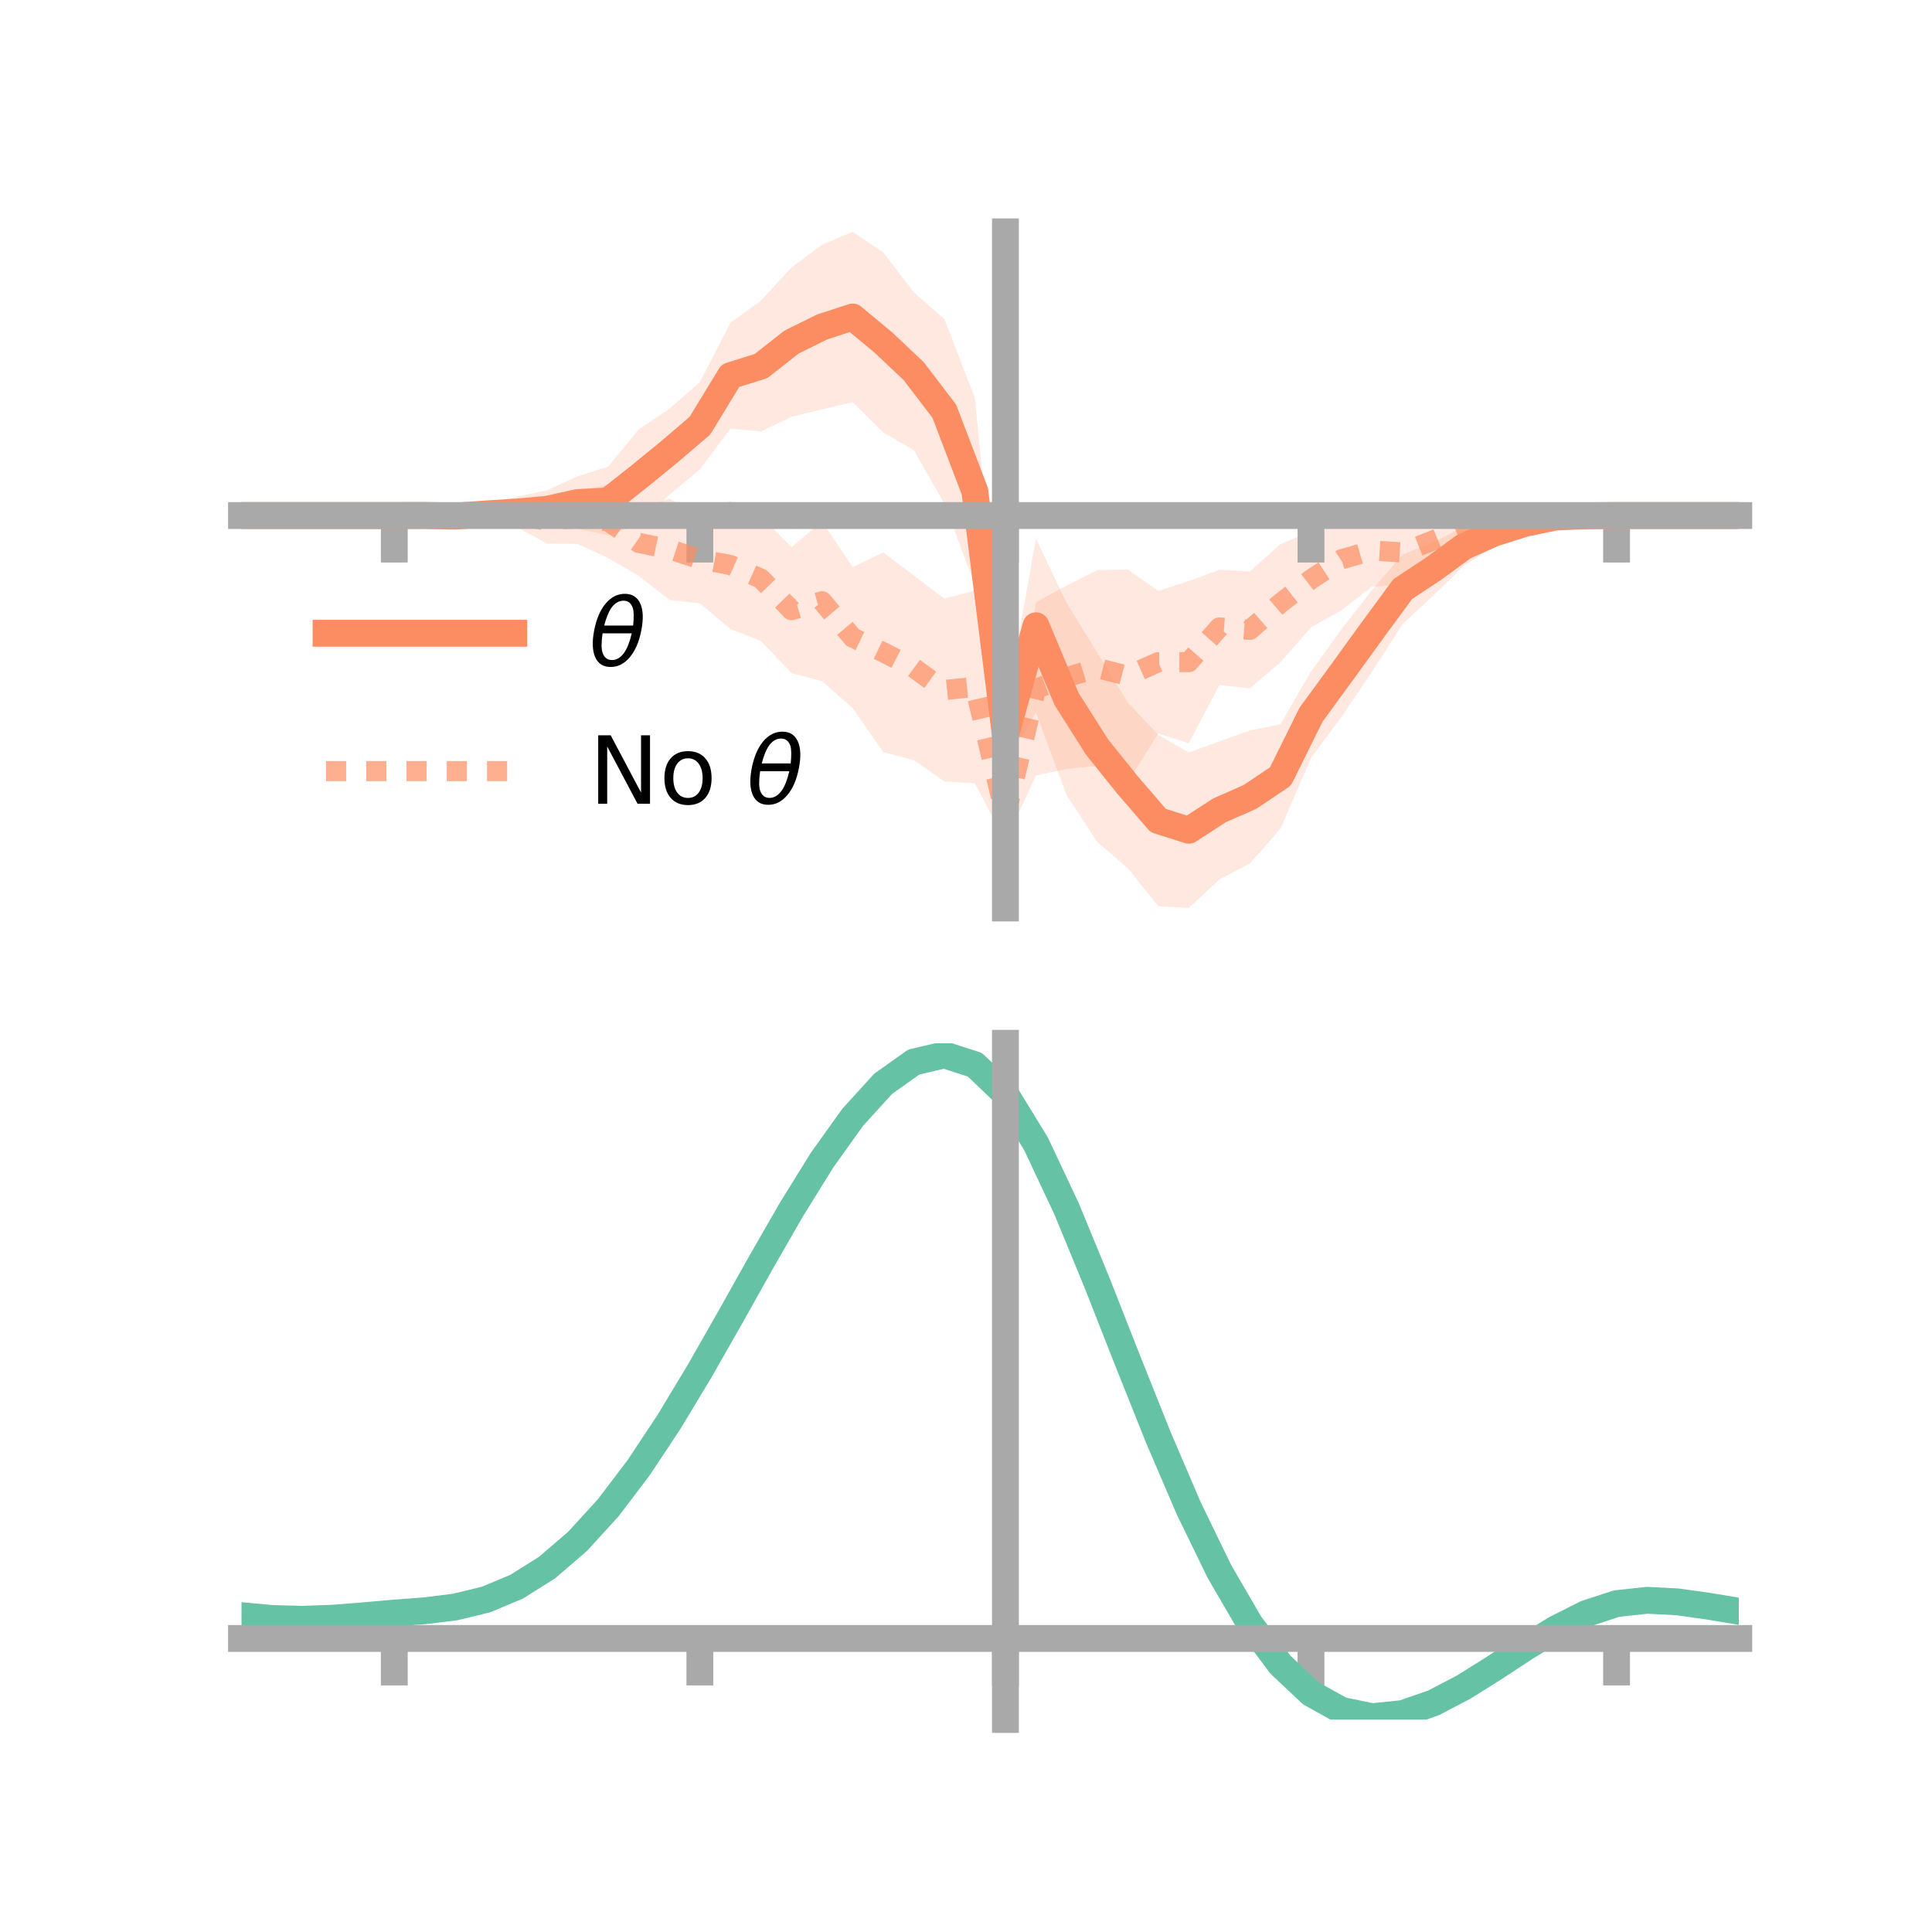 <?xml version="1.0" encoding="utf-8" standalone="no"?>
<!DOCTYPE svg PUBLIC "-//W3C//DTD SVG 1.1//EN"
  "http://www.w3.org/Graphics/SVG/1.1/DTD/svg11.dtd">
<!-- Created with matplotlib (https://matplotlib.org/) -->
<svg height="144pt" version="1.1" viewBox="0 0 144 144" width="144pt" xmlns="http://www.w3.org/2000/svg" xmlns:xlink="http://www.w3.org/1999/xlink">
 <defs>
  <style type="text/css">*{stroke-linecap:butt;stroke-linejoin:round;}</style>
 </defs>
 <g id="figure_1">
  <g id="patch_1">
   <path d="M 0 144 
L 144 144 
L 144 0 
L 0 0 
z
" style="fill:none;"/>
  </g>
  <g id="axes_1">
   <g id="patch_2">
    <path d="M 18 67.68 
L 129.6 67.68 
L 129.6 17.28 
L 18 17.28 
z
" style="fill:none;"/>
   </g>
   <g id="PolyCollection_1">
    <path clip-path="url(#pd16dce8516)" d="M 18 38.424 
L 18 38.424 
L 20.278 38.424 
L 22.555 38.424 
L 24.833 38.424 
L 27.11 38.424 
L 29.388 38.424 
L 31.665 38.286 
L 33.943 38.194 
L 36.22 37.613 
L 38.498 37.027 
L 40.776 36.543 
L 43.053 35.499 
L 45.331 34.777 
L 47.608 31.997 
L 49.886 30.478 
L 52.163 28.481 
L 54.441 24.057 
L 56.718 22.409 
L 58.996 19.929 
L 61.273 18.235 
L 63.551 17.28 
L 65.829 18.803 
L 68.106 21.781 
L 70.384 23.77 
L 72.661 29.661 
L 74.939 52.899 
L 77.216 40.16 
L 79.494 44.932 
L 81.771 48.623 
L 84.049 52.344 
L 86.327 54.776 
L 88.604 56.083 
L 90.882 55.258 
L 93.159 54.441 
L 95.437 53.977 
L 97.714 50.049 
L 99.992 46.892 
L 102.269 43.968 
L 104.547 41.322 
L 106.824 40.418 
L 109.102 39.286 
L 111.38 38.778 
L 113.657 38.358 
L 115.935 38.195 
L 118.212 38.332 
L 120.49 38.424 
L 122.767 38.424 
L 125.045 38.424 
L 127.322 38.424 
L 129.6 38.424 
L 129.6 38.424 
L 129.6 38.424 
L 127.322 38.424 
L 125.045 38.424 
L 122.767 38.424 
L 120.49 38.424 
L 118.212 38.557 
L 115.935 38.877 
L 113.657 39.663 
L 111.38 40.68 
L 109.102 42.194 
L 106.824 44.396 
L 104.547 46.502 
L 102.269 50.06 
L 99.992 53.419 
L 97.714 56.5 
L 95.437 61.767 
L 93.159 64.364 
L 90.882 65.548 
L 88.604 67.68 
L 86.327 67.542 
L 84.049 64.698 
L 81.771 62.746 
L 79.494 59.256 
L 77.216 53.121 
L 74.939 56.767 
L 72.661 43.579 
L 70.384 37.533 
L 68.106 33.552 
L 65.829 32.231 
L 63.551 29.977 
L 61.273 30.509 
L 58.996 31.063 
L 56.718 32.163 
L 54.441 31.941 
L 52.163 34.986 
L 49.886 36.881 
L 47.608 39.084 
L 45.331 39.895 
L 43.053 39.414 
L 40.776 39.375 
L 38.498 39.294 
L 36.22 38.998 
L 33.943 38.744 
L 31.665 38.551 
L 29.388 38.424 
L 27.11 38.424 
L 24.833 38.424 
L 22.555 38.424 
L 20.278 38.424 
L 18 38.424 
z
" style="fill:#fc8d62;fill-opacity:0.2;"/>
   </g>
   <g id="PolyCollection_2">
    <path clip-path="url(#pd16dce8516)" d="M 18 38.424 
L 18 38.424 
L 20.278 38.424 
L 22.555 38.424 
L 24.833 38.424 
L 27.11 38.424 
L 29.388 38.424 
L 31.665 38.291 
L 33.943 38.176 
L 36.22 37.701 
L 38.498 37.505 
L 40.776 37.105 
L 43.053 36.68 
L 45.331 36.111 
L 47.608 37.995 
L 49.886 37.164 
L 52.163 38.387 
L 54.441 37.34 
L 56.718 38.489 
L 58.996 40.782 
L 61.273 38.864 
L 63.551 42.26 
L 65.829 41.175 
L 68.106 42.895 
L 70.384 44.618 
L 72.661 44.018 
L 74.939 58.963 
L 77.216 44.886 
L 79.494 43.65 
L 81.771 42.499 
L 84.049 42.442 
L 86.327 44.037 
L 88.604 43.307 
L 90.882 42.471 
L 93.159 42.592 
L 95.437 40.553 
L 97.714 39.597 
L 99.992 37.885 
L 102.269 38.361 
L 104.547 38.74 
L 106.824 38.346 
L 109.102 37.602 
L 111.38 38.192 
L 113.657 37.991 
L 115.935 38.046 
L 118.212 38.33 
L 120.49 38.424 
L 122.767 38.424 
L 125.045 38.424 
L 127.322 38.424 
L 129.6 38.424 
L 129.6 38.424 
L 129.6 38.424 
L 127.322 38.424 
L 125.045 38.424 
L 122.767 38.424 
L 120.49 38.424 
L 118.212 38.577 
L 115.935 38.834 
L 113.657 39.448 
L 111.38 39.975 
L 109.102 41.068 
L 106.824 42.205 
L 104.547 43.613 
L 102.269 43.707 
L 99.992 45.484 
L 97.714 46.761 
L 95.437 49.367 
L 93.159 51.301 
L 90.882 51.063 
L 88.604 55.396 
L 86.327 54.674 
L 84.049 58.301 
L 81.771 57.077 
L 79.494 57.313 
L 77.216 57.795 
L 74.939 62.722 
L 72.661 58.382 
L 70.384 58.242 
L 68.106 56.654 
L 65.829 56.052 
L 63.551 52.779 
L 61.273 50.77 
L 58.996 50.174 
L 56.718 47.778 
L 54.441 46.883 
L 52.163 44.975 
L 49.886 44.708 
L 47.608 42.927 
L 45.331 41.592 
L 43.053 40.539 
L 40.776 40.519 
L 38.498 39.279 
L 36.22 39.075 
L 33.943 38.864 
L 31.665 38.544 
L 29.388 38.424 
L 27.11 38.424 
L 24.833 38.424 
L 22.555 38.424 
L 20.278 38.424 
L 18 38.424 
z
" style="fill:#fc8d62;fill-opacity:0.2;"/>
   </g>
   <g id="matplotlib.axis_1">
    <g id="xtick_1">
     <g id="line2d_1">
      <defs>
       <path d="M 0 0 
L 0 3.5 
" id="m729ee234c3" style="stroke:#a9a9a9;stroke-width:2;"/>
      </defs>
      <g>
       <use style="fill:#a9a9a9;stroke:#a9a9a9;stroke-width:2;" x="29.388" xlink:href="#m729ee234c3" y="38.424"/>
      </g>
     </g>
    </g>
    <g id="xtick_2">
     <g id="line2d_2">
      <g>
       <use style="fill:#a9a9a9;stroke:#a9a9a9;stroke-width:2;" x="52.163" xlink:href="#m729ee234c3" y="38.424"/>
      </g>
     </g>
    </g>
    <g id="xtick_3">
     <g id="line2d_3">
      <g>
       <use style="fill:#a9a9a9;stroke:#a9a9a9;stroke-width:2;" x="74.939" xlink:href="#m729ee234c3" y="38.424"/>
      </g>
     </g>
    </g>
    <g id="xtick_4">
     <g id="line2d_4">
      <g>
       <use style="fill:#a9a9a9;stroke:#a9a9a9;stroke-width:2;" x="97.714" xlink:href="#m729ee234c3" y="38.424"/>
      </g>
     </g>
    </g>
    <g id="xtick_5">
     <g id="line2d_5">
      <g>
       <use style="fill:#a9a9a9;stroke:#a9a9a9;stroke-width:2;" x="120.49" xlink:href="#m729ee234c3" y="38.424"/>
      </g>
     </g>
    </g>
   </g>
   <g id="matplotlib.axis_2"/>
   <g id="line2d_6">
    <path clip-path="url(#pd16dce8516)" d="M 18 38.424 
L 20.278 38.424 
L 22.555 38.424 
L 24.833 38.424 
L 27.11 38.424 
L 29.388 38.424 
L 31.665 38.419 
L 33.943 38.469 
L 36.22 38.306 
L 38.498 38.161 
L 40.776 37.959 
L 43.053 37.457 
L 45.331 37.336 
L 47.608 35.54 
L 49.886 33.68 
L 52.163 31.734 
L 54.441 27.999 
L 56.718 27.286 
L 58.996 25.496 
L 61.273 24.372 
L 63.551 23.628 
L 65.829 25.517 
L 68.106 27.666 
L 70.384 30.652 
L 72.661 36.62 
L 74.939 54.833 
L 77.216 46.64 
L 79.494 52.094 
L 81.771 55.685 
L 84.049 58.521 
L 86.327 61.159 
L 88.604 61.881 
L 90.882 60.403 
L 93.159 59.402 
L 95.437 57.872 
L 97.714 53.274 
L 99.992 50.155 
L 102.269 47.014 
L 104.547 43.912 
L 106.824 42.407 
L 109.102 40.74 
L 111.38 39.729 
L 113.657 39.01 
L 115.935 38.536 
L 118.212 38.445 
L 120.49 38.424 
L 122.767 38.424 
L 125.045 38.424 
L 127.322 38.424 
L 129.6 38.424 
" style="fill:none;stroke:#fc8d62;stroke-linecap:square;stroke-width:2;"/>
   </g>
   <g id="line2d_7">
    <path clip-path="url(#pd16dce8516)" d="M 18 38.424 
L 20.278 38.424 
L 22.555 38.424 
L 24.833 38.424 
L 27.11 38.424 
L 29.388 38.424 
L 31.665 38.418 
L 33.943 38.52 
L 36.22 38.388 
L 38.498 38.392 
L 40.776 38.812 
L 43.053 38.61 
L 45.331 38.851 
L 47.608 40.461 
L 49.886 40.936 
L 52.163 41.681 
L 54.441 42.111 
L 56.718 43.133 
L 58.996 45.478 
L 61.273 44.817 
L 63.551 47.519 
L 65.829 48.614 
L 68.106 49.775 
L 70.384 51.43 
L 72.661 51.2 
L 74.939 60.842 
L 77.216 51.34 
L 79.494 50.481 
L 81.771 49.788 
L 84.049 50.372 
L 86.327 49.355 
L 88.604 49.351 
L 90.882 46.767 
L 93.159 46.946 
L 95.437 44.96 
L 97.714 43.179 
L 99.992 41.685 
L 102.269 41.034 
L 104.547 41.177 
L 106.824 40.276 
L 109.102 39.335 
L 111.38 39.084 
L 113.657 38.719 
L 115.935 38.44 
L 118.212 38.454 
L 120.49 38.424 
L 122.767 38.424 
L 125.045 38.424 
L 127.322 38.424 
L 129.6 38.424 
" style="fill:none;stroke:#fc8d62;stroke-dasharray:1.5,1.5;stroke-dashoffset:0;stroke-opacity:0.7;stroke-width:1.5;"/>
   </g>
   <g id="patch_3">
    <path d="M 74.939 67.68 
L 74.939 17.28 
" style="fill:none;stroke:#a9a9a9;stroke-linecap:square;stroke-linejoin:miter;stroke-width:2;"/>
   </g>
   <g id="patch_4">
    <path d="M 129.6 67.68 
L 129.6 17.28 
" style="fill:none;"/>
   </g>
   <g id="patch_5">
    <path d="M 18 38.424 
L 129.6 38.424 
" style="fill:none;stroke:#a9a9a9;stroke-linecap:square;stroke-linejoin:miter;stroke-width:2;"/>
   </g>
   <g id="patch_6">
    <path d="M 18 17.28 
L 129.6 17.28 
" style="fill:none;"/>
   </g>
   <g id="legend_1">
    <g id="line2d_8">
     <path d="M 24.3 47.2 
L 38.3 47.2 
" style="fill:none;stroke:#fc8d62;stroke-linecap:square;stroke-width:2;"/>
    </g>
    <g id="line2d_9"/>
    <g id="text_1">
     <!-- $\theta$ -->
     <g transform="translate(43.9 49.65)scale(0.07 -0.07)">
      <defs>
       <path d="M 45.516 34.672 
L 14.453 34.672 
Q 12.359 20.062 14.5 13.875 
Q 17.188 6.25 24.469 6.25 
Q 31.781 6.25 37.359 13.922 
Q 42.234 20.656 45.516 34.672 
z
M 47.016 42.969 
Q 48.344 56.844 46.625 61.719 
Q 43.953 69.438 36.766 69.438 
Q 29.297 69.438 23.828 61.812 
Q 19.531 55.672 16.156 42.969 
z
M 38.188 76.766 
Q 49.906 76.766 54.594 66.406 
Q 59.281 56.109 55.719 37.844 
Q 52.203 19.625 43.453 9.281 
Q 34.766 -1.125 23.047 -1.125 
Q 11.281 -1.125 6.641 9.281 
Q 2 19.625 5.516 37.844 
Q 9.078 56.109 17.719 66.406 
Q 26.422 76.766 38.188 76.766 
z
" id="DejaVuSans-Oblique-952"/>
      </defs>
      <use transform="translate(0 0.234)" xlink:href="#DejaVuSans-Oblique-952"/>
     </g>
    </g>
    <g id="line2d_10">
     <path d="M 24.3 57.474 
L 38.3 57.474 
" style="fill:none;stroke:#fc8d62;stroke-dasharray:1.5,1.5;stroke-dashoffset:0;stroke-opacity:0.7;stroke-width:1.5;"/>
    </g>
    <g id="line2d_11"/>
    <g id="text_2">
     <!-- No $\theta$ -->
     <g transform="translate(43.9 59.924)scale(0.07 -0.07)">
      <defs>
       <path d="M 9.812 72.906 
L 23.094 72.906 
L 55.422 11.922 
L 55.422 72.906 
L 64.984 72.906 
L 64.984 0 
L 51.703 0 
L 19.391 60.984 
L 19.391 0 
L 9.812 0 
z
" id="DejaVuSans-78"/>
       <path d="M 30.609 48.391 
Q 23.391 48.391 19.188 42.75 
Q 14.984 37.109 14.984 27.297 
Q 14.984 17.484 19.156 11.844 
Q 23.344 6.203 30.609 6.203 
Q 37.797 6.203 41.984 11.859 
Q 46.188 17.531 46.188 27.297 
Q 46.188 37.016 41.984 42.703 
Q 37.797 48.391 30.609 48.391 
z
M 30.609 56 
Q 42.328 56 49.016 48.375 
Q 55.719 40.766 55.719 27.297 
Q 55.719 13.875 49.016 6.219 
Q 42.328 -1.422 30.609 -1.422 
Q 18.844 -1.422 12.172 6.219 
Q 5.516 13.875 5.516 27.297 
Q 5.516 40.766 12.172 48.375 
Q 18.844 56 30.609 56 
z
" id="DejaVuSans-111"/>
       <path id="DejaVuSans-32"/>
      </defs>
      <use transform="translate(0 0.234)" xlink:href="#DejaVuSans-78"/>
      <use transform="translate(74.805 0.234)" xlink:href="#DejaVuSans-111"/>
      <use transform="translate(135.986 0.234)" xlink:href="#DejaVuSans-32"/>
      <use transform="translate(167.773 0.234)" xlink:href="#DejaVuSans-Oblique-952"/>
     </g>
    </g>
   </g>
  </g>
  <g id="axes_2">
   <g id="patch_7">
    <path d="M 18 128.16 
L 129.6 128.16 
L 129.6 77.76 
L 18 77.76 
z
" style="fill:none;"/>
   </g>
   <g id="PolyCollection_3">
    <path clip-path="url(#p14e5153976)" d="M 18 120.461 
L 18 120.385 
L 20.278 120.603 
L 22.555 120.662 
L 24.833 120.572 
L 27.11 120.382 
L 29.388 120.173 
L 31.665 119.997 
L 33.943 119.71 
L 36.22 119.151 
L 38.498 118.192 
L 40.776 116.741 
L 43.053 114.747 
L 45.331 112.202 
L 47.608 109.139 
L 49.886 105.625 
L 52.163 101.761 
L 54.441 97.678 
L 56.718 93.528 
L 58.996 89.486 
L 61.273 85.742 
L 63.551 82.495 
L 65.829 79.948 
L 68.106 78.304 
L 70.384 77.76 
L 72.661 78.508 
L 74.939 80.716 
L 77.216 84.478 
L 79.494 89.387 
L 81.771 94.99 
L 84.049 100.867 
L 86.327 106.649 
L 88.604 112.036 
L 90.882 116.793 
L 93.159 120.756 
L 95.437 123.833 
L 97.714 125.994 
L 99.992 127.271 
L 102.269 127.741 
L 104.547 127.519 
L 106.824 126.745 
L 109.102 125.574 
L 111.38 124.17 
L 113.657 122.697 
L 115.935 121.316 
L 118.212 120.18 
L 120.49 119.442 
L 122.767 119.196 
L 125.045 119.322 
L 127.322 119.651 
L 129.6 120.043 
L 129.6 120.143 
L 129.6 120.143 
L 127.322 119.777 
L 125.045 119.468 
L 122.767 119.356 
L 120.49 119.608 
L 118.212 120.356 
L 115.935 121.517 
L 113.657 122.939 
L 111.38 124.46 
L 109.102 125.911 
L 106.824 127.12 
L 104.547 127.922 
L 102.269 128.16 
L 99.992 127.701 
L 97.714 126.442 
L 95.437 124.317 
L 93.159 121.308 
L 90.882 117.445 
L 88.604 112.819 
L 86.327 107.583 
L 84.049 101.962 
L 81.771 96.247 
L 79.494 90.794 
L 77.216 86.016 
L 74.939 82.355 
L 72.661 80.211 
L 70.384 79.489 
L 68.106 80.018 
L 65.829 81.609 
L 63.551 84.067 
L 61.273 87.195 
L 58.996 90.794 
L 56.718 94.674 
L 54.441 98.653 
L 52.163 102.565 
L 49.886 106.264 
L 47.608 109.628 
L 45.331 112.564 
L 43.053 115.009 
L 40.776 116.935 
L 38.498 118.348 
L 36.22 119.289 
L 33.943 119.838 
L 31.665 120.117 
L 29.388 120.285 
L 27.11 120.478 
L 24.833 120.649 
L 22.555 120.724 
L 20.278 120.663 
L 18 120.461 
z
" style="fill:#66c2a5;fill-opacity:0.2;"/>
   </g>
   <g id="matplotlib.axis_3">
    <g id="xtick_6">
     <g id="line2d_12">
      <g>
       <use style="fill:#a9a9a9;stroke:#a9a9a9;stroke-width:2;" x="29.388" xlink:href="#m729ee234c3" y="122.12"/>
      </g>
     </g>
    </g>
    <g id="xtick_7">
     <g id="line2d_13">
      <g>
       <use style="fill:#a9a9a9;stroke:#a9a9a9;stroke-width:2;" x="52.163" xlink:href="#m729ee234c3" y="122.12"/>
      </g>
     </g>
    </g>
    <g id="xtick_8">
     <g id="line2d_14">
      <g>
       <use style="fill:#a9a9a9;stroke:#a9a9a9;stroke-width:2;" x="74.939" xlink:href="#m729ee234c3" y="122.12"/>
      </g>
     </g>
    </g>
    <g id="xtick_9">
     <g id="line2d_15">
      <g>
       <use style="fill:#a9a9a9;stroke:#a9a9a9;stroke-width:2;" x="97.714" xlink:href="#m729ee234c3" y="122.12"/>
      </g>
     </g>
    </g>
    <g id="xtick_10">
     <g id="line2d_16">
      <g>
       <use style="fill:#a9a9a9;stroke:#a9a9a9;stroke-width:2;" x="120.49" xlink:href="#m729ee234c3" y="122.12"/>
      </g>
     </g>
    </g>
   </g>
   <g id="matplotlib.axis_4"/>
   <g id="line2d_17">
    <path clip-path="url(#p14e5153976)" d="M 18 120.423 
L 20.278 120.633 
L 22.555 120.693 
L 24.833 120.61 
L 27.11 120.43 
L 29.388 120.229 
L 31.665 120.057 
L 33.943 119.774 
L 36.22 119.22 
L 38.498 118.27 
L 40.776 116.838 
L 43.053 114.878 
L 45.331 112.383 
L 47.608 109.383 
L 49.886 105.944 
L 52.163 102.163 
L 54.441 98.165 
L 56.718 94.101 
L 58.996 90.14 
L 61.273 86.468 
L 63.551 83.281 
L 65.829 80.778 
L 68.106 79.161 
L 70.384 78.624 
L 72.661 79.359 
L 74.939 81.535 
L 77.216 85.247 
L 79.494 90.091 
L 81.771 95.619 
L 84.049 101.414 
L 86.327 107.116 
L 88.604 112.427 
L 90.882 117.119 
L 93.159 121.032 
L 95.437 124.075 
L 97.714 126.218 
L 99.992 127.486 
L 102.269 127.95 
L 104.547 127.72 
L 106.824 126.933 
L 109.102 125.742 
L 111.38 124.315 
L 113.657 122.818 
L 115.935 121.416 
L 118.212 120.268 
L 120.49 119.525 
L 122.767 119.276 
L 125.045 119.395 
L 127.322 119.714 
L 129.6 120.093 
" style="fill:none;stroke:#66c2a5;stroke-linecap:square;stroke-width:2;"/>
   </g>
   <g id="patch_8">
    <path d="M 74.939 128.16 
L 74.939 77.76 
" style="fill:none;stroke:#a9a9a9;stroke-linecap:square;stroke-linejoin:miter;stroke-width:2;"/>
   </g>
   <g id="patch_9">
    <path d="M 129.6 128.16 
L 129.6 77.76 
" style="fill:none;"/>
   </g>
   <g id="patch_10">
    <path d="M 18 122.12 
L 129.6 122.12 
" style="fill:none;stroke:#a9a9a9;stroke-linecap:square;stroke-linejoin:miter;stroke-width:2;"/>
   </g>
   <g id="patch_11">
    <path d="M 18 77.76 
L 129.6 77.76 
" style="fill:none;"/>
   </g>
  </g>
 </g>
 <defs>
  <clipPath id="pd16dce8516">
   <rect height="50.4" width="111.6" x="18" y="17.28"/>
  </clipPath>
  <clipPath id="p14e5153976">
   <rect height="50.4" width="111.6" x="18" y="77.76"/>
  </clipPath>
 </defs>
</svg>
